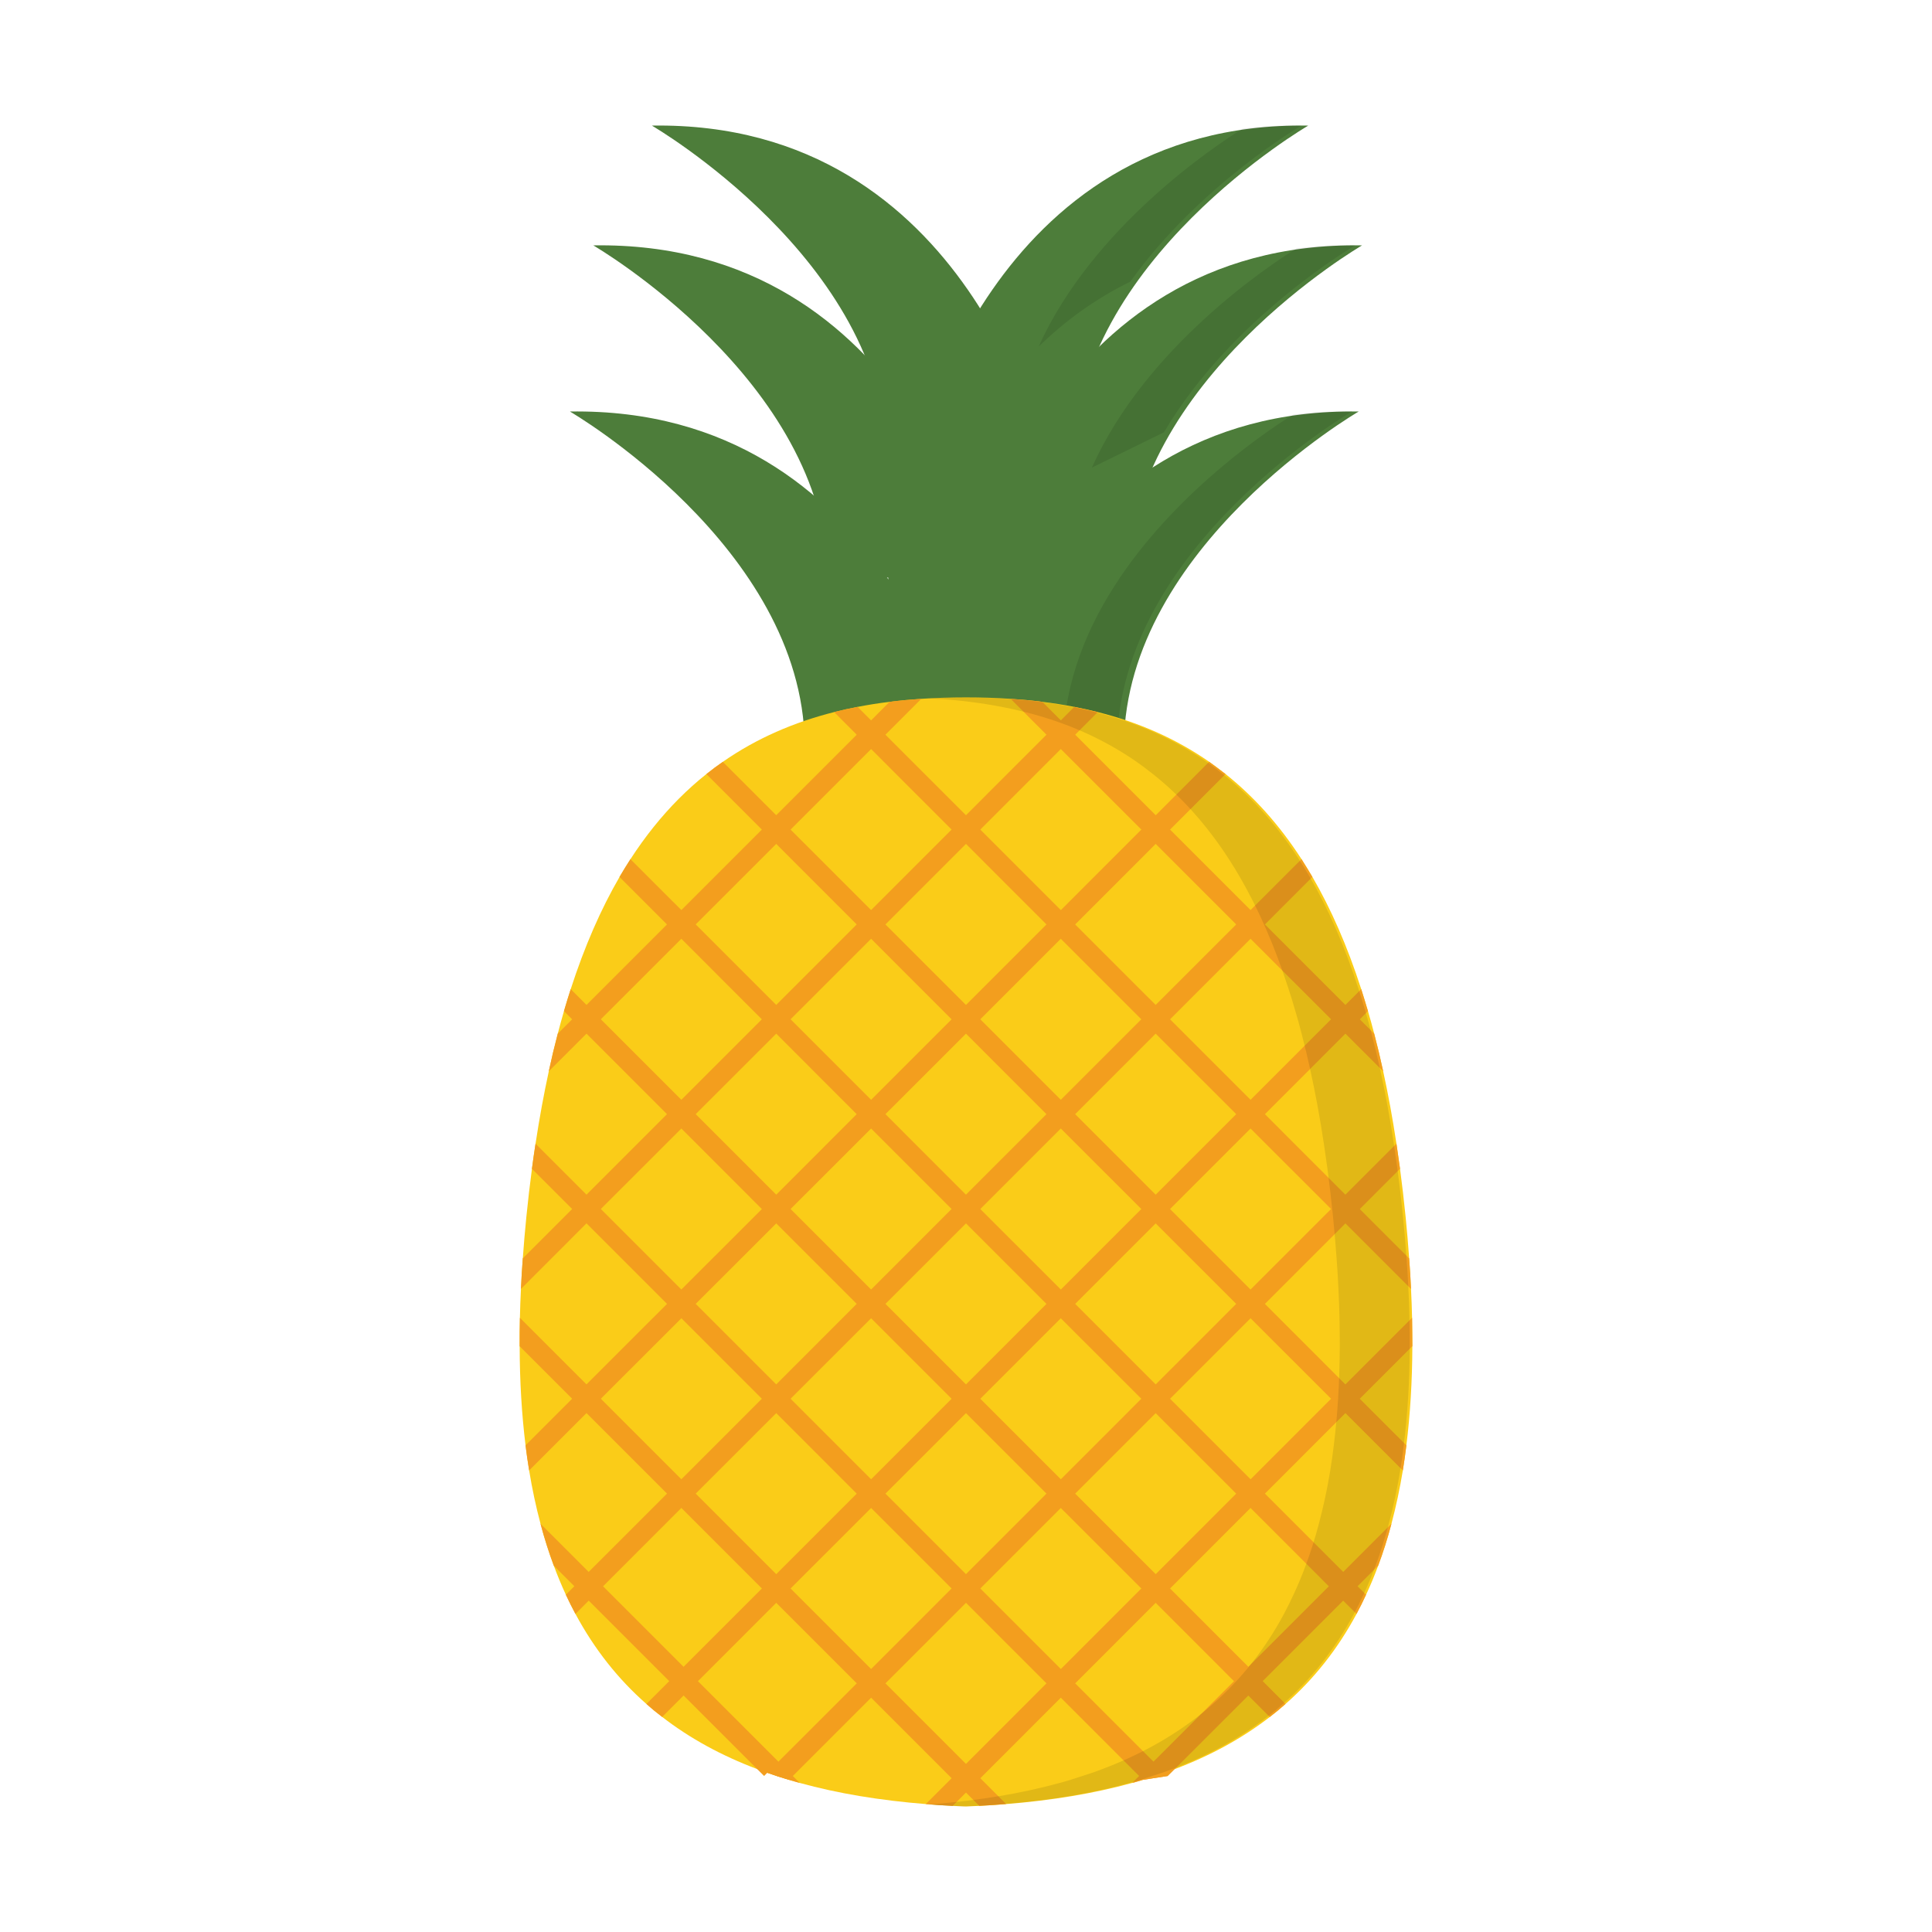 <svg xmlns="http://www.w3.org/2000/svg" width="512" height="512" enable-background="new 0 0 512 512" viewBox="0 0 512 512" id="pineapple">
  <path fill="#4D7D3A" d="M213.262 197.1h41.705c0 0-19.197-89.368-103.931-88.043C151.036 109.056 212.6 144.803 213.262 197.1zM297.846 197.1h-41.705c0 0 19.198-89.368 103.932-88.043C360.072 109.056 298.509 144.803 297.846 197.1z"></path>
  <path fill="#4D7D3A" d="M219.452,153.071h41.705c0,0-19.198-89.367-103.931-88.043
					C157.225,65.028,218.789,100.775,219.452,153.071z"></path>
  <path fill="#4D7D3A" d="M298.739,153.071h-41.704c0,0,19.197-89.367,103.931-88.043
					C360.966,65.028,299.4,100.775,298.739,153.071z"></path>
  <path fill="#4D7D3A" d="M234.981,121.326h41.705c0,0-19.197-89.367-103.931-88.043
					C172.754,33.283,234.318,69.03,234.981,121.326z"></path>
  <path fill="#4D7D3A" d="M284.479,121.326h-41.706c0,0,19.198-89.367,103.932-88.043
					C346.706,33.283,285.142,69.03,284.479,121.326z"></path>
  <path fill="#4D7D3A" d="M276.89,197.628c0,11.458-9.29,20.746-20.749,20.746l0,0c-11.458,0-20.748-9.288-20.748-20.746v-89.115
				c0-11.458,9.29-20.747,20.748-20.747l0,0c11.459,0,20.749,9.289,20.749,20.747V197.628z"></path>
  <path d="M358.265,109.064c0,0-61.564,35.747-62.226,88.043H281.78c0.211-16.537,6.501-31.417,15.025-44.035
		c0.041-0.066,0.081-0.132,0.121-0.185c16.006-23.62,39.744-39.282,45.688-42.976C347.568,109.276,352.783,108.985,358.265,109.064z
		" opacity=".1"></path>
  <g opacity=".1">
    <path d="M296.927 152.888v.185h-.121C296.847 153.007 296.887 152.941 296.927 152.888zM359.152 65.029c0 0-32.701 18.985-50.682 49.53l-19.118 9.374c14.272-31.96 47.014-53.621 54.15-58.055C348.44 65.242 353.658 64.951 359.152 65.029z"></path>
  </g>
  <g opacity=".1">
    <path d="M344.894,33.281c0,0-26.93,15.636-45.347,41.36l-0.012,0.015c-9.468,4.606-17.49,10.591-24.296,17.211
			c14.338-31.79,46.895-53.316,54.004-57.738C334.194,33.493,339.412,33.202,344.894,33.281z"></path>
  </g>
  <g>
    <path fill="#FACC18" d="M374.291,356.741c-0.039,9.387-0.569,18.126-1.588,26.282v0.012c-0.266,2.265-0.597,4.488-0.941,6.659
			v0.014c-0.807,4.925-1.813,9.599-3.005,14.061v0.014c-1.02,3.878-2.197,7.572-3.521,11.122c-0.979,2.66-2.053,5.241-3.218,7.717
			c-0.794,1.734-1.641,3.431-2.528,5.085v0.013c-5.031,9.374-11.32,17.265-18.813,23.845c-1.351,1.205-2.74,2.356-4.17,3.456
			c-7.375,5.692-15.782,10.273-25.208,13.821c-0.875,0.345-1.762,0.662-2.661,0.967l-5.733,1.867h-0.014
			c-0.926,0.291-1.893,0.569-2.846,0.82h-0.013c-10.155,2.806-21.304,4.635-33.392,5.601c-2.342,0.199-4.712,0.357-7.123,0.478
			c-1.165,0.065-2.343,0.118-3.522,0.158c-1.191-0.04-2.37-0.093-3.535-0.158c-2.408-0.12-4.779-0.278-7.122-0.478
			c-12.101-0.966-23.249-2.795-33.404-5.601c-0.953-0.265-1.906-0.529-2.846-0.82c-1.959-0.583-3.866-1.192-5.746-1.867
			c-0.901-0.305-1.788-0.637-2.675-0.98c-9.413-3.548-17.821-8.115-25.181-13.821c-1.443-1.086-2.834-2.237-4.184-3.442
			c-7.494-6.58-13.77-14.498-18.801-23.857c-0.887-1.654-1.733-3.351-2.542-5.085c-1.139-2.476-2.211-5.031-3.191-7.691
			c-1.324-3.548-2.502-7.255-3.535-11.136v-0.012c-1.191-4.463-2.198-9.163-3.004-14.088v-0.013
			c-0.358-2.172-0.676-4.382-0.955-6.646c-1.006-8.143-1.536-16.881-1.562-26.267c-0.013-2.463,0.013-4.979,0.066-7.534
			c0.053-2.502,0.146-5.058,0.278-7.652c0.119-2.662,0.277-5.362,0.49-8.102c0.252-3.575,0.569-7.243,0.94-10.977
			c0.437-4.383,0.94-8.632,1.483-12.75v-0.014c0.305-2.263,0.609-4.461,0.953-6.645c1.02-6.754,2.198-13.134,3.509-19.172v-0.014
			c0.741-3.441,1.536-6.766,2.383-9.982c0.53-2.039,1.073-4.024,1.642-5.971c0.582-1.985,1.178-3.932,1.787-5.826
			c3.694-11.411,8.024-21.261,12.936-29.722v-0.013c0.953-1.628,1.92-3.191,2.898-4.713c3.946-6.091,8.222-11.387,12.79-15.981
			c2.37-2.37,4.806-4.568,7.335-6.566c1.43-1.139,2.873-2.225,4.355-3.244c9.003-6.276,18.907-10.499,29.499-13.187
			c2.052-0.516,4.116-0.98,6.223-1.377c2.779-0.543,5.6-0.993,8.473-1.337c2.754-0.345,5.561-0.609,8.396-0.795
			c3.891-0.264,7.836-0.384,11.848-0.384c4.012,0,7.958,0.12,11.837,0.384c2.832,0.186,5.64,0.437,8.394,0.795
			c2.873,0.344,5.692,0.794,8.474,1.337c2.105,0.397,4.17,0.861,6.223,1.377c10.604,2.673,20.494,6.911,29.511,13.173
			c1.311,0.913,2.569,1.853,3.826,2.86l0.517,0.396h0.012c7.402,5.892,14.142,13.305,20.125,22.547
			c0.98,1.522,1.947,3.085,2.888,4.713c4.911,8.46,9.253,18.31,12.935,29.734c0.621,1.895,1.218,3.841,1.786,5.826
			c0.583,1.946,1.127,3.945,1.655,5.984c0.848,3.218,1.642,6.54,2.384,9.982v0.013c1.324,6.025,2.489,12.405,3.508,19.146
			c0.331,2.184,0.649,4.396,0.954,6.658c0.542,4.132,1.045,8.381,1.482,12.764c0.371,3.747,0.689,7.401,0.939,10.989
			c0.212,2.739,0.371,5.44,0.49,8.103c0.133,2.581,0.225,5.124,0.278,7.625C374.265,351.776,374.291,354.279,374.291,356.741z"></path>
    <path fill="#F39E1E" d="M244.147 185.197l-9.494 9.507-28.942 28.942-21.343 21.328-3.799 3.813-21.343 21.329-3.8 3.813-9.996 9.982c.741-3.441 1.536-6.766 2.383-9.982l3.8-3.8 3.813-3.813 21.329-21.328 3.813-3.813 21.329-21.328 3.813-3.813 21.328-21.329 3.814-3.8 4.898-4.912C238.505 185.646 241.312 185.383 244.147 185.197zM284.699 187.329l-3.563 3.575-3.812 3.8-21.331 21.343-3.813 3.799-21.329 21.328-3.814 3.813-21.328 21.328-3.813 3.813-21.329 21.329-3.813 3.813-21.329 21.33-3.8 3.799-13.08 13.082c-.212 2.739-.371 5.439-.49 8.102l17.37-17.384 3.8-3.8 21.343-21.329 3.799-3.812 21.343-21.33 3.8-3.813 21.342-21.329 3.8-3.8 21.341-21.341 3.8-3.8 21.33-21.342 3.813-3.8 5.984-5.998L284.699 187.329zM320.433 201.879l-14.153 14.167-3.813 3.799-21.33 21.343-3.812 3.798-21.331 21.328-3.813 3.813-21.329 21.329-3.814 3.813-21.328 21.33-3.813 3.813-21.329 21.327-3.8 3.801-21.343 21.342-3.8 3.8-12.353 12.353c.278 2.265.597 4.475.955 6.646l15.198-15.199 3.8-3.8 21.343-21.33 3.799-3.812 21.343-21.329 3.8-3.813 21.342-21.329 3.8-3.812 21.341-21.33 3.8-3.813 21.33-21.329 3.813-3.8 21.329-21.341 3.813-3.8 14.696-14.709h.012L320.433 201.879zM344.912 227.684l-13.504 13.49-3.799 3.813-21.343 21.328-3.8 3.813-21.33 21.329-3.812 3.813-21.331 21.33-3.813 3.799-21.329 21.342-3.814 3.801-21.328 21.342-3.813 3.8-21.329 21.342-3.8 3.801-20.76 20.746-3.8 3.8-2.251 2.25c.808 1.734 1.655 3.431 2.542 5.085l3.522-3.522 3.8-3.8 20.747-20.759 3.799-3.8 21.343-21.329 3.8-3.813 21.342-21.33 3.8-3.812 21.341-21.329 3.8-3.813 21.33-21.329 3.813-3.812 21.329-21.33 3.813-3.8 21.329-21.341 3.813-3.8 12.578-12.59L344.912 227.684zM362.521 267.957l-2.158 2.171-3.813 3.8-21.328 21.342-3.813 3.8-21.329 21.329-3.813 3.813-21.329 21.329-25.143 25.142-3.8 3.813-21.341 21.329-3.8 3.813-21.342 21.328-3.8 3.8-20.746 20.762-9.48 9.479c-1.443-1.086-2.834-2.237-4.184-3.442l6.051-6.051 3.798-3.799 20.761-20.748 3.8-3.799 21.328-21.342 3.814-3.801 21.329-21.342 3.813-3.8 21.331-21.342 3.812-3.801 21.33-21.342 3.8-3.799 21.343-21.342 3.799-3.801 29.326-29.326L362.521 267.957zM371.021 309.74l-10.659 10.673-3.813 3.799-21.328 21.329-3.813 3.812-21.329 21.33-28.954 28.955-21.33 21.328-3.8 3.8-21.341 21.342-3.8 3.801-20.748 20.746-1.019 1.021c-1.959-.583-3.866-1.192-5.746-1.867l2.952-2.953 20.76-20.747 3.8-3.8 21.329-21.342 3.813-3.799 21.331-21.342 3.812-3.801 21.33-21.342 3.813-3.8 21.33-21.342 3.799-3.801 21.342-21.342 3.8-3.799 13.518-13.518C370.398 305.266 370.717 307.478 371.021 309.74zM374.291 356.741l-17.741 17.741-21.328 21.343-3.813 3.8-21.329 21.341-3.813 3.8-21.329 21.342-3.813 3.801-21.33 21.343-3.8 3.8-3.535 3.522c-2.408-.12-4.779-.278-7.122-.478l6.858-6.845 3.799-3.8 21.331-21.344 3.812-3.8 21.33-21.342 3.813-3.799 21.33-21.342 3.813-3.801 21.327-21.342 21.462-21.462L374.291 356.741zM309.483 470.654l1.814-1.813 19.515-19.514 3.813-3.814 21.327-21.329 3.814-3.813 5.468-5.467c1.324-3.55 2.502-7.244 3.521-11.122l-12.789 12.789-3.812 3.813-21.33 21.33-3.813 3.813-21.329 21.327-3.813 3.8-1.826 1.841c.953-.251 1.92-.529 2.846-.82h.014L309.483 470.654z"></path>
    <path fill="#F39E1E" d="M364.176 273.941c.848 3.218 1.642 6.54 2.384 9.982l-10.01-9.996-3.8-3.813-21.342-21.329-3.799-3.8-21.343-21.341-28.941-28.942-9.493-9.507c2.832.186 5.64.437 8.394.795l55.183 55.182 3.813 3.813 21.328 21.328L364.176 273.941zM373.934 341.596l-17.384-17.384-3.8-3.813-21.342-21.329-3.799-3.812-21.343-21.33-28.941-28.941-21.331-21.341-3.813-3.8-21.329-21.342-3.814-3.8-5.983-5.998c2.052-.516 4.116-.98 6.223-1.377l7.375 7.375 21.341 21.343 25.142 25.142 3.801 3.798 25.142 25.141 21.329 21.329 3.813 3.813 21.328 21.33 16.894 16.894C373.655 336.232 373.814 338.934 373.934 341.596zM360.35 370.683l12.354 12.341v.012c-.266 2.265-.597 4.488-.941 6.659l-19.012-19.012-21.342-21.33-3.799-3.812-21.343-21.329-3.8-3.813-21.342-21.329-3.8-3.8-21.331-21.342-3.813-3.8-21.329-21.341-3.814-3.8-21.328-21.341-3.813-3.8-14.696-14.709c1.43-1.139 2.873-2.225 4.355-3.244l14.154 14.14 3.8 3.813 21.342 21.328 3.8 3.813 21.341 21.328 28.943 28.943 21.329 21.342 3.813 3.799 21.329 21.342 3.813 3.801 21.328 21.342L360.35 370.683zM362.018 422.621c-.794 1.734-1.641 3.431-2.528 5.085l-3.536-3.522-3.797-3.8-20.748-20.759-3.799-3.8-21.343-21.329-3.8-3.813-21.342-21.33-3.8-3.812-21.331-21.329-3.813-3.813-21.329-21.329-3.814-3.8-21.328-21.342-3.813-3.8-21.329-21.341-3.813-3.8-12.577-12.578v-.013c.953-1.628 1.92-3.191 2.898-4.713l13.492 13.49 54.084 54.084 21.341 21.342 3.8 3.799L362.018 422.621zM340.676 451.563c-1.351 1.205-2.74 2.356-4.17 3.456l-9.493-9.492-20.746-20.762-3.8-3.8-21.342-21.328-3.8-3.813-25.143-25.143-21.329-21.33-3.814-3.812-21.328-21.329-3.813-3.799-21.329-21.344-3.813-3.8-21.329-21.342-3.813-3.8-2.158-2.171c.582-1.985 1.178-3.932 1.787-5.826l4.184 4.184 3.8 3.801 46.485 46.484 3.8 3.799 25.142 25.143 21.341 21.342 50.285 50.284 3.8 3.799 20.747 20.748 3.8 3.799L340.676 451.563zM309.483 470.654l-.847-.847-2.953-2.953-20.746-20.747-3.801-3.8-21.342-21.342-3.8-3.799-21.341-21.342-3.8-3.801-21.342-21.342-3.8-3.8-21.343-21.342-3.799-3.801-21.343-21.342-3.8-3.799-13.504-13.504c-.344 2.184-.648 4.382-.953 6.645v.014l10.657 10.645 3.8 3.8 21.343 21.343 3.8 3.812 21.329 21.33 3.813 3.813 21.328 21.329 3.814 3.813 21.329 21.328 3.813 3.8 21.331 21.342 3.8 3.801 20.745 20.746 1.02 1.021h.014L309.483 470.654zM266.64 478.096c-2.342.199-4.712.357-7.123.478l-3.522-3.522-3.799-3.8-50.284-50.285-21.342-21.341-3.8-3.8-21.343-21.343-3.8-3.8-13.914-13.914c-.013-2.463.013-4.979.066-7.534l17.648 17.648 3.8 3.8 46.485 46.484 3.8 3.799 25.142 25.142 21.341 21.344L266.64 478.096zM211.933 472.495c-.953-.265-1.906-.529-2.846-.82-1.959-.583-3.866-1.192-5.746-1.867l-.848.847-1.827-1.827-19.501-19.5-3.813-3.814-21.33-21.329-3.813-3.813-5.442-5.441c-1.324-3.548-2.502-7.255-3.535-11.136l12.777 12.777 3.813 3.813 21.328 21.33 3.814 3.813 21.328 21.327 3.813 3.8L211.933 472.495z"></path>
  </g>
  <path d="M373.597,356.743c-0.041,9.386-0.571,18.124-1.59,26.28v0.012c-0.265,2.265-0.596,4.489-0.939,6.659v0.014
		c-0.809,4.926-1.813,9.599-3.007,14.061v0.015c-1.019,3.878-2.196,7.572-3.521,11.121c-0.979,2.66-2.054,5.241-3.218,7.718
		c-0.794,1.733-1.643,3.43-2.529,5.084v0.013c-5.031,9.374-11.319,17.265-18.813,23.846c-1.35,1.205-2.74,2.355-4.17,3.455
		c-7.374,5.694-15.781,10.274-25.208,13.822c-0.874,0.344-1.761,0.662-2.66,0.966l-5.733,1.867h-0.014
		c-0.926,0.292-1.894,0.57-2.846,0.82h-0.014c-10.155,2.808-21.303,4.635-33.391,5.602c-2.343,0.198-4.713,0.356-7.123,0.477
		c-1.166,0.065-2.343,0.118-3.522,0.158c-1.191-0.04-2.369-0.093-3.534-0.158c-1.934-0.093-3.839-0.213-5.733-0.37
		c0.464-0.028,0.927-0.068,1.377-0.106c12.089-0.967,23.236-2.794,33.392-5.602h0.014c0.952-0.25,1.92-0.528,2.845-0.82h0.015
		l5.733-1.867c0.899-0.304,1.786-0.622,2.66-0.966c9.427-3.548,17.833-8.128,25.208-13.822c1.43-1.1,2.819-2.25,4.17-3.455
		c7.494-6.581,13.782-14.472,18.813-23.846v-0.013c0.887-1.654,1.734-3.351,2.528-5.084c1.165-2.477,2.239-5.058,3.219-7.718
		c1.324-3.549,2.502-7.243,3.521-11.121v-0.015c1.191-4.462,2.198-9.135,3.006-14.061v-0.014c0.344-2.17,0.676-4.395,0.94-6.659
		v-0.012c1.019-8.156,1.549-16.895,1.588-26.28c0-2.464-0.026-4.966-0.079-7.522c-0.054-2.501-0.145-5.043-0.278-7.625
		c-0.119-2.661-0.277-5.362-0.49-8.103c-0.25-3.588-0.568-7.242-0.939-10.989c-0.438-4.381-0.94-8.631-1.483-12.762
		c-0.304-2.264-0.622-4.476-0.952-6.66c-1.019-6.739-2.184-13.12-3.508-19.145v-0.013c-0.742-3.443-1.537-6.766-2.385-9.982
		c-0.528-2.039-1.072-4.038-1.655-5.985c-0.568-1.985-1.165-3.932-1.786-5.825c-3.682-11.423-8.024-21.275-12.936-29.734
		c-0.94-1.629-1.905-3.191-2.886-4.714c-5.984-9.24-12.724-16.655-20.125-22.546h-0.013l-0.516-0.398
		c-1.258-1.006-2.517-1.946-3.827-2.859c-9.016-6.263-18.906-10.5-29.512-13.175c-2.052-0.516-4.116-0.979-6.222-1.375
		c-2.781-0.543-5.601-0.993-8.474-1.339c-2.754-0.357-5.562-0.609-8.394-0.793c-0.848-0.053-1.708-0.106-2.569-0.146
		c3.059-0.172,6.145-0.238,9.268-0.238c4.013,0,7.959,0.119,11.837,0.384c2.834,0.185,5.641,0.437,8.395,0.793
		c2.872,0.346,5.692,0.795,8.473,1.339c2.105,0.396,4.17,0.859,6.222,1.375c10.607,2.674,20.496,6.912,29.512,13.175
		c1.312,0.913,2.569,1.853,3.827,2.859l0.516,0.398h0.014c7.4,5.891,14.14,13.306,20.124,22.546c0.98,1.523,1.945,3.085,2.886,4.714
		c4.911,8.459,9.254,18.311,12.936,29.734c0.622,1.894,1.218,3.84,1.787,5.825c0.583,1.947,1.126,3.946,1.654,5.985
		c0.85,3.217,1.643,6.539,2.385,9.982v0.013c1.324,6.024,2.489,12.405,3.508,19.145c0.33,2.185,0.648,4.396,0.952,6.66
		c0.543,4.131,1.047,8.381,1.483,12.762c0.371,3.747,0.689,7.401,0.939,10.989c0.213,2.74,0.372,5.441,0.49,8.103
		c0.134,2.582,0.225,5.124,0.278,7.625C373.568,351.777,373.597,354.279,373.597,356.743z" opacity=".1"></path>
</svg>

